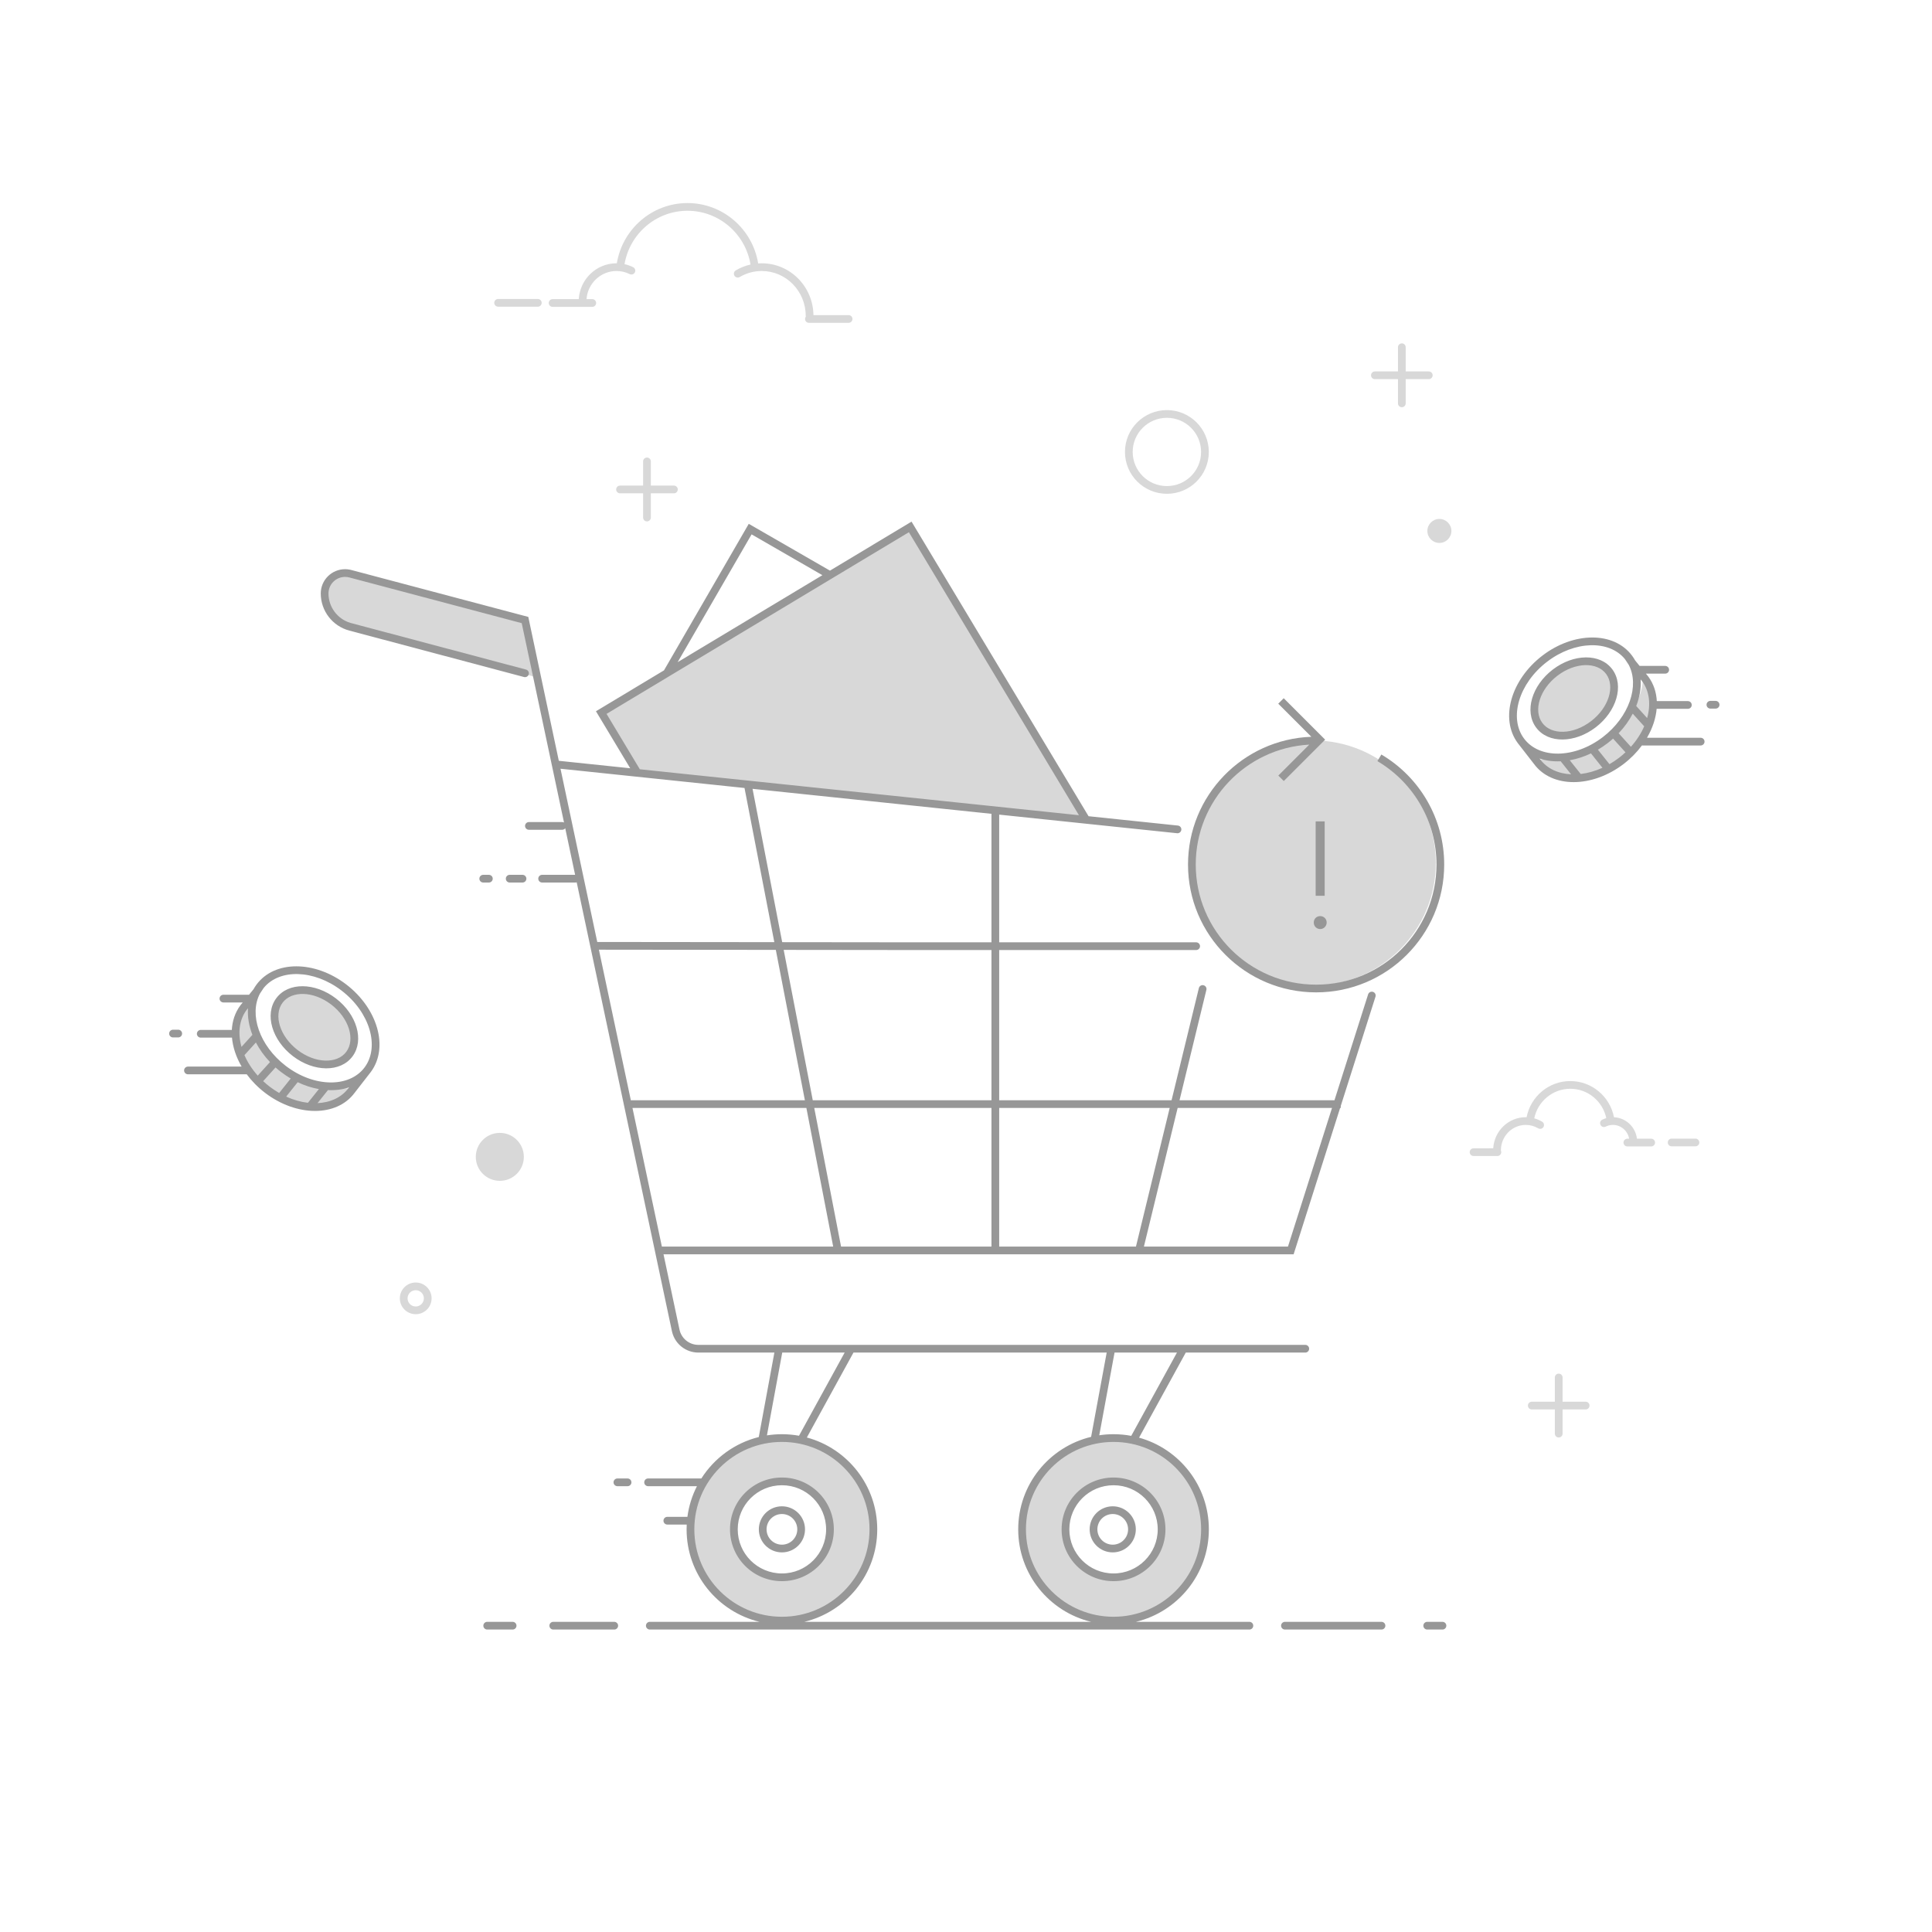 <svg width="500" height="500" viewBox="0 0 500 500" fill="none" xmlns="http://www.w3.org/2000/svg">
<rect width="500" height="500" fill="white"/>
<path fill-rule="evenodd" clip-rule="evenodd" d="M202.361 372.169C215.433 372.169 226.03 382.745 226.03 395.791C226.03 408.838 215.433 419.414 202.361 419.414C189.288 419.414 178.691 408.838 178.691 395.791C178.691 382.745 189.288 372.169 202.361 372.169ZM202.361 383.378C195.491 383.378 189.923 388.936 189.923 395.791C189.923 402.647 195.491 408.204 202.361 408.204C209.23 408.204 214.798 402.647 214.798 395.791C214.798 388.936 209.23 383.378 202.361 383.378ZM139.303 175.443L89.453 161.243C85.879 160.225 83.543 156.799 83.901 153.101C84.188 150.146 86.814 147.983 89.769 148.27C90.083 148.3 90.394 148.358 90.698 148.443L135.884 161.079L139.303 175.443Z" fill="#D8D8D8"/>
<path fill-rule="evenodd" clip-rule="evenodd" d="M164.772 200.164L155.301 184.432L235.26 136.483L281.007 212.464" fill="#D8D8D8"/>
<path d="M107.587 340.114C109.857 340.114 111.696 338.278 111.696 336.013C111.696 333.748 109.857 331.912 107.587 331.912C105.317 331.912 103.478 333.748 103.478 336.013C103.478 338.278 105.317 340.114 107.587 340.114ZM107.587 338.118C106.422 338.118 105.478 337.176 105.478 336.013C105.478 334.85 106.422 333.908 107.587 333.908C108.752 333.908 109.696 334.85 109.696 336.013C109.696 337.176 108.752 338.118 107.587 338.118ZM301.99 127.793C307.982 127.793 312.84 122.944 312.84 116.964C312.84 110.983 307.982 106.135 301.99 106.135C295.997 106.135 291.139 110.983 291.139 116.964C291.139 122.944 295.997 127.793 301.99 127.793ZM301.99 125.797C297.102 125.797 293.139 121.842 293.139 116.964C293.139 112.085 297.102 108.131 301.99 108.131C306.878 108.131 310.84 112.085 310.84 116.964C310.84 121.842 306.878 125.797 301.99 125.797Z" fill="#D8D8D8"/>
<path d="M151.027 405.675C152.841 405.675 154.311 404.208 154.311 402.398C154.311 400.588 152.841 399.121 151.027 399.121C149.213 399.121 147.743 400.588 147.743 402.398C147.743 404.208 149.213 405.675 151.027 405.675Z" fill="white"/>
<path d="M167.436 118.41C167.988 118.41 168.436 118.857 168.436 119.408L168.436 125.672L174.41 125.673C174.922 125.673 175.344 126.059 175.401 126.556L175.408 126.673C175.408 127.225 174.961 127.673 174.41 127.673L168.436 127.672L168.436 133.938C168.436 134.449 168.05 134.871 167.553 134.929L167.436 134.936C166.884 134.936 166.436 134.489 166.436 133.938L166.436 127.672L160.462 127.673C159.95 127.673 159.528 127.287 159.471 126.789L159.464 126.673C159.464 126.121 159.911 125.673 160.462 125.673L166.436 125.672L166.436 119.408C166.436 118.896 166.822 118.475 167.319 118.417L167.436 118.41Z" fill="#D8D8D8"/>
<path d="M362.793 88.863C363.346 88.863 363.793 89.31 363.793 89.861L363.793 96.125L369.768 96.126C370.279 96.126 370.701 96.512 370.759 97.009L370.766 97.126C370.766 97.678 370.319 98.126 369.768 98.126L363.793 98.125L363.793 104.391C363.793 104.903 363.407 105.324 362.91 105.382L362.793 105.389C362.241 105.389 361.793 104.942 361.793 104.391L361.793 98.125L355.819 98.126C355.307 98.126 354.886 97.74 354.828 97.243L354.821 97.126C354.821 96.574 355.268 96.126 355.819 96.126L361.793 96.125L361.793 89.861C361.793 89.35 362.179 88.928 362.677 88.87L362.793 88.863Z" fill="#D8D8D8"/>
<path d="M56.933 434.395V447.503" stroke="white" stroke-width="2" stroke-linecap="round"/>
<path d="M63.774 440.949H50.093" stroke="white" stroke-width="2" stroke-linecap="round"/>
<path fill-rule="evenodd" clip-rule="evenodd" d="M64.5 260C59.287 266.341 59.656 273.812 67.345 280.911C71.556 284.8 76.063 286.011 78.944 286.371C84.107 287.016 88.242 285.421 91.349 281.587C83.436 282.159 76.838 279.948 71.556 274.954C66.274 269.961 64.5 264.475 64.5 260Z" fill="#D8D8D8"/>
<path d="M73.276 276.6C65.51 270.748 62.755 261.308 67.121 255.514C71.487 249.72 81.321 249.767 89.087 255.618C96.852 261.469 99.607 270.91 95.241 276.704C90.875 282.498 81.041 282.451 73.276 276.6Z" fill="white"/>
<path d="M76.359 272.503C71.332 268.714 69.498 262.668 72.263 258.998C75.029 255.327 81.347 255.423 86.375 259.212C91.403 263.001 93.237 269.048 90.471 272.718C87.705 276.388 81.387 276.292 76.359 272.503Z" fill="#D8D8D8"/>
<path d="M89.609 254.775C97.714 260.978 100.652 271.058 96.002 277.379L91.766 282.832C87.109 289.113 76.71 289.034 68.583 282.814C66.719 281.387 65.127 279.755 63.839 278.011L63.779 278.021L63.663 278.028H48.645C48.093 278.028 47.645 277.581 47.645 277.03C47.645 276.479 48.093 276.032 48.645 276.032L62.535 276.032C61.088 273.554 60.226 270.932 60.024 268.401C59.876 268.49 60.703 268.54 60.517 268.54H51.955C51.403 268.54 50.955 268.094 50.955 267.542C50.955 266.991 51.403 266.544 51.955 266.544H60.517C60.688 266.544 59.849 266.587 59.99 266.663C60.093 264.3 60.813 262.068 62.217 260.176L62.82 259.434L57.822 259.434C57.31 259.434 56.887 259.049 56.829 258.552L56.822 258.436C56.822 257.885 57.27 257.438 57.822 257.438H64.501C64.732 257.438 64.426 257.5 64.278 257.649L65.602 256.023C65.835 255.604 66.096 255.198 66.387 254.806C71.084 248.476 81.482 248.555 89.609 254.775ZM84.872 282.117L82.178 285.491C85.493 285.333 88.391 284.028 90.199 281.591L90.352 281.412C88.664 281.973 86.806 282.207 84.872 282.117ZM77.035 280.073L74.06 283.8C75.941 284.657 77.851 285.191 79.69 285.403L82.525 281.853C80.703 281.533 78.849 280.938 77.035 280.073ZM71.311 276.253L68.104 279.8C68.636 280.296 69.201 280.773 69.796 281.229C70.595 281.841 71.415 282.386 72.248 282.866L75.24 279.119C74.394 278.622 73.562 278.064 72.753 277.445C72.253 277.061 71.772 276.664 71.311 276.253ZM68.263 255.652L67.274 257.138C64.418 262.528 67.134 270.63 73.967 275.86C81.293 281.467 90.427 281.536 94.37 276.222C98.321 270.895 95.731 261.973 88.396 256.36C81.232 250.877 72.34 250.689 68.263 255.652ZM66.225 269.794L63.261 273.071C64.059 274.905 65.216 276.711 66.702 278.371L69.875 274.861C68.378 273.287 67.153 271.57 66.225 269.794ZM86.929 258.388C92.323 262.516 94.338 269.198 91.23 273.388C88.113 277.588 81.208 277.463 75.807 273.329C70.413 269.201 68.398 262.519 71.506 258.33C74.623 254.129 81.528 254.255 86.929 258.388ZM73.112 259.522C70.748 262.709 72.408 268.214 77.02 271.744C81.625 275.268 87.268 275.371 89.624 272.196C91.988 269.008 90.328 263.503 85.716 259.973C81.111 256.449 75.468 256.346 73.112 259.522ZM64.182 260.928L63.795 261.404C61.88 263.985 61.517 267.431 62.499 270.935L65.323 267.814C64.423 265.506 64.024 263.153 64.182 260.928ZM46.124 266.49C46.676 266.49 47.124 266.937 47.124 267.488C47.124 268.039 46.676 268.486 46.124 268.486H44.776C44.224 268.486 43.776 268.039 43.776 267.488C43.776 266.937 44.224 266.49 44.776 266.49H46.124Z" fill="#979797"/>
<path d="M403.394 355.498C403.946 355.498 404.394 355.945 404.394 356.496L404.394 362.76L410.368 362.761C410.88 362.761 411.302 363.147 411.359 363.644L411.366 363.761C411.366 364.313 410.919 364.761 410.368 364.761L404.394 364.76L404.394 371.025C404.394 371.537 404.008 371.959 403.511 372.017L403.394 372.023C402.842 372.023 402.394 371.577 402.394 371.025L402.394 364.76L396.42 364.761C395.908 364.761 395.486 364.375 395.429 363.877L395.422 363.761C395.422 363.208 395.869 362.761 396.42 362.761L402.394 362.76L402.394 356.496C402.394 355.984 402.78 355.562 403.277 355.505L403.394 355.498Z" fill="#D8D8D8"/>
<path d="M177.922 52.551C187.075 52.551 194.759 59.261 196.214 68.172C196.52 68.15 196.828 68.139 197.137 68.139C204.534 68.139 210.522 74.24 210.522 81.756L210.519 81.555L219.618 81.555C220.131 81.555 220.554 81.941 220.612 82.437L220.618 82.553C220.618 83.105 220.171 83.551 219.618 83.551H209.346C208.794 83.551 208.346 83.105 208.346 82.553C208.346 82.33 208.419 82.124 208.543 81.958C208.529 81.894 208.522 81.826 208.522 81.756C208.522 75.333 203.42 70.135 197.137 70.135C195.106 70.135 193.155 70.678 191.437 71.694C190.962 71.975 190.349 71.819 190.067 71.344C189.786 70.87 189.942 70.258 190.418 69.977C191.606 69.274 192.891 68.763 194.233 68.46C192.921 60.519 186.071 54.547 177.922 54.547C169.798 54.547 162.976 60.478 161.625 68.365C162.399 68.534 163.146 68.798 163.854 69.151C164.348 69.397 164.549 69.996 164.302 70.489C164.056 70.983 163.455 71.183 162.961 70.937C161.907 70.412 160.745 70.135 159.544 70.135C155.458 70.135 152.102 73.339 151.787 77.417L153.283 77.418C153.836 77.418 154.283 77.865 154.283 78.416C154.283 78.967 153.836 79.414 153.283 79.414H143.011C142.459 79.414 142.011 78.967 142.011 78.416C142.011 77.865 142.459 77.418 143.011 77.418L149.783 77.417C150.102 72.242 154.347 68.139 159.544 68.139C159.574 68.139 159.604 68.139 159.635 68.139C161.101 59.254 168.771 52.551 177.922 52.551ZM139.185 77.377C139.737 77.377 140.185 77.824 140.185 78.375C140.185 78.926 139.737 79.373 139.185 79.373H128.912C128.36 79.373 127.912 78.926 127.912 78.375C127.912 77.824 128.36 77.377 128.912 77.377H139.185ZM406.391 279.778C411.966 279.778 416.656 283.78 417.699 289.138C420.777 289.274 423.274 291.655 423.641 294.698L427.323 294.698C427.875 294.698 428.323 295.145 428.323 295.696C428.323 296.247 427.875 296.694 427.323 296.694H421.159C420.607 296.694 420.159 296.247 420.159 295.696C420.159 295.145 420.607 294.698 421.159 294.698L421.62 294.698C421.26 292.665 419.513 291.127 417.419 291.127C416.76 291.127 416.125 291.278 415.547 291.566C415.053 291.812 414.452 291.612 414.206 291.119C413.959 290.625 414.16 290.026 414.654 289.78C414.992 289.612 415.343 289.475 415.704 289.372C414.787 285.011 410.943 281.774 406.391 281.774C401.823 281.774 397.963 285.034 397.064 289.428C397.777 289.622 398.46 289.912 399.098 290.289C399.573 290.571 399.73 291.183 399.449 291.657C399.167 292.131 398.553 292.288 398.078 292.007C397.109 291.433 396.009 291.127 394.862 291.127C391.316 291.127 388.432 294.065 388.432 297.7L388.43 297.759C388.489 297.887 388.522 298.029 388.522 298.179C388.522 298.73 388.074 299.177 387.522 299.177H381.358C380.806 299.177 380.358 298.73 380.358 298.179C380.358 297.628 380.806 297.181 381.358 297.181L386.447 297.18C386.711 292.694 390.374 289.131 394.862 289.131L395.083 289.136C396.128 283.774 400.821 279.778 406.391 279.778ZM438.782 294.674C439.334 294.674 439.782 295.12 439.782 295.672C439.782 296.223 439.334 296.67 438.782 296.67H432.619C432.066 296.67 431.619 296.223 431.619 295.672C431.619 295.12 432.066 294.674 432.619 294.674H438.782Z" fill="#D8D8D8"/>
<path d="M372.512 140.509C374.229 140.509 375.621 139.119 375.621 137.406C375.621 135.692 374.229 134.303 372.512 134.303C370.795 134.303 369.403 135.692 369.403 137.406C369.403 139.119 370.795 140.509 372.512 140.509Z" fill="#D8D8D8"/>
<path d="M129.353 305.601C132.787 305.601 135.572 302.823 135.572 299.395C135.572 295.968 132.787 293.189 129.353 293.189C125.918 293.189 123.134 295.968 123.134 299.395C123.134 302.823 125.918 305.601 129.353 305.601Z" fill="#D8D8D8"/>
<path fill-rule="evenodd" clip-rule="evenodd" d="M288.181 372.17C301.254 372.17 311.851 382.746 311.851 395.792C311.851 408.839 301.254 419.415 288.181 419.415C275.109 419.415 264.512 408.839 264.512 395.792C264.512 382.746 275.109 372.17 288.181 372.17ZM288.181 383.379C281.312 383.379 275.744 388.937 275.744 395.792C275.744 402.648 281.312 408.205 288.181 408.205C295.051 408.205 300.619 402.648 300.619 395.792C300.619 388.937 295.051 383.379 288.181 383.379Z" fill="#D8D8D8"/>
<path d="M339.792 255.073C357.35 255.073 371.584 240.868 371.584 223.344C371.584 205.821 357.35 191.615 339.792 191.615C322.234 191.615 308 205.821 308 223.344C308 240.868 322.234 255.073 339.792 255.073Z" fill="#D8D8D8"/>
<path fill-rule="evenodd" clip-rule="evenodd" d="M425.144 175.652C430.357 181.993 429.12 188.713 421.431 195.812C417.22 199.7 412.713 200.911 409.832 201.271C404.669 201.916 400.534 200.321 397.427 196.488C405.341 197.059 411.938 194.848 417.22 189.855C422.502 184.862 425.144 180.127 425.144 175.652Z" fill="#D8D8D8"/>
<path d="M415.501 191.5C423.266 185.649 426.021 176.208 421.655 170.414C417.289 164.62 407.455 164.667 399.69 170.518C391.925 176.37 389.169 185.81 393.535 191.604C397.901 197.398 407.736 197.352 415.501 191.5Z" fill="white"/>
<path d="M412.417 187.403C417.445 183.615 419.279 177.568 416.513 173.898C413.747 170.228 407.429 170.324 402.401 174.113C397.374 177.901 395.54 183.948 398.306 187.618C401.071 191.288 407.389 191.192 412.417 187.403Z" fill="#D8D8D8"/>
<path d="M399.167 169.675C391.062 175.878 388.124 185.958 392.775 192.279L397.01 197.732C401.668 204.014 412.066 203.935 420.193 197.715C422.058 196.288 423.649 194.655 424.937 192.911L424.997 192.922L425.114 192.928H440.131C440.684 192.928 441.131 192.481 441.131 191.93C441.131 191.379 440.684 190.932 440.131 190.932L426.242 190.932C427.689 188.455 428.55 185.832 428.752 183.302C428.5 183.302 428.074 183.441 428.26 183.441H436.821C437.374 183.441 437.821 182.994 437.821 182.443C437.821 181.892 437.374 181.445 436.821 181.445H428.26C428.088 181.445 428.672 181.445 428.786 181.564C428.684 179.2 427.963 176.968 426.56 175.076L425.956 174.334L430.954 174.334C431.467 174.334 431.889 173.949 431.947 173.453L431.954 173.336C431.954 172.785 431.506 172.338 430.954 172.338H424.114C423.882 172.338 424.5 172.5 424.499 172.549L423.174 170.923C422.942 170.504 422.68 170.098 422.39 169.706C417.693 163.376 407.294 163.455 399.167 169.675ZM403.904 197.017L406.598 200.392C403.283 200.233 400.385 198.928 398.577 196.492L398.425 196.312C400.113 196.874 401.97 197.107 403.904 197.017ZM411.741 194.974L414.716 198.7C412.835 199.557 410.926 200.091 409.086 200.303L406.252 196.754C408.073 196.433 409.927 195.839 411.741 194.974ZM417.465 191.153L420.672 194.7C420.14 195.196 419.576 195.674 418.98 196.13C418.181 196.741 417.361 197.286 416.529 197.766L413.536 194.02C414.382 193.522 415.214 192.964 416.023 192.345C416.523 191.962 417.004 191.564 417.465 191.153ZM420.514 170.553L421.503 172.038C424.358 177.429 421.643 185.53 414.81 190.76C407.483 196.367 398.35 196.437 394.407 191.122C390.455 185.796 393.046 176.874 400.38 171.26C407.544 165.777 416.436 165.589 420.514 170.553ZM422.551 184.694L425.515 187.971C424.717 189.806 423.561 191.611 422.074 193.271L418.902 189.762C420.398 188.188 421.624 186.471 422.551 184.694ZM401.847 173.289C396.454 177.416 394.439 184.099 397.546 188.288C400.663 192.489 407.568 192.363 412.969 188.23C418.363 184.102 420.378 177.419 417.27 173.23C414.153 169.029 407.248 169.155 401.847 173.289ZM415.664 174.422C418.029 177.609 416.369 183.115 411.756 186.645C407.151 190.169 401.509 190.271 399.153 187.096C396.788 183.909 398.448 178.404 403.061 174.874C407.665 171.349 413.308 171.247 415.664 174.422ZM424.595 175.829L424.982 176.304C426.896 178.885 427.259 182.331 426.278 185.836L423.453 182.714C424.353 180.406 424.752 178.053 424.595 175.829ZM442.652 181.39C442.1 181.39 441.652 181.837 441.652 182.388C441.652 182.94 442.1 183.386 442.652 183.386H444C444.552 183.386 445 182.94 445 182.388C445 181.837 444.552 181.39 444 181.39H442.652Z" fill="#979797"/>
<path d="M235.906 134.994L281.717 211.236L304.839 213.655C305.389 213.713 305.787 214.204 305.73 214.752C305.672 215.3 305.18 215.698 304.631 215.64L258.589 210.824L258.589 243.872L309.564 243.873C310.116 243.873 310.564 244.32 310.564 244.871C310.564 245.383 310.178 245.805 309.681 245.862L309.564 245.869L258.589 245.868V284.744H303.201L310.266 255.715C310.387 255.218 310.862 254.899 311.359 254.96L311.474 254.981C311.972 255.102 312.292 255.576 312.23 256.072L312.209 256.187L305.259 284.744H345.359L354.067 257.342C354.234 256.816 354.796 256.525 355.323 256.692C355.849 256.859 356.141 257.42 355.974 257.945L346.99 286.213L346.991 286.74L346.822 286.74L334.789 324.611L171.717 324.61L175.85 344.094C176.323 346.326 178.249 347.943 180.514 348.045L180.742 348.05H337.804C338.357 348.05 338.804 348.497 338.804 349.048C338.804 349.56 338.418 349.982 337.921 350.04L337.804 350.046L306.877 350.046L294.789 372.065C305.205 374.948 312.851 384.479 312.851 395.793C312.851 407.398 304.805 417.129 293.976 419.73L323.339 419.73C323.892 419.73 324.339 420.176 324.339 420.728C324.339 421.239 323.953 421.661 323.456 421.719L323.339 421.726H168.171C167.619 421.726 167.171 421.279 167.171 420.728C167.171 420.216 167.557 419.794 168.054 419.736L168.171 419.73L196.566 419.73C185.737 417.129 177.691 407.398 177.691 395.793C177.691 395.377 177.701 394.965 177.721 394.554L172.703 394.555C172.151 394.555 171.703 394.108 171.703 393.557C171.703 393.045 172.089 392.623 172.587 392.565L172.703 392.559L177.902 392.558C178.273 389.735 179.124 387.062 180.369 384.624H167.728C167.176 384.624 166.728 384.177 166.728 383.626C166.728 383.114 167.114 382.692 167.611 382.635L167.728 382.628L181.509 382.629C184.853 377.364 190.144 373.453 196.371 371.903L200.41 350.046L180.742 350.046C177.519 350.046 174.725 347.853 173.95 344.754L173.893 344.507L149.249 228.339C149.177 228.365 149.101 228.383 149.022 228.392L148.905 228.399H140.303C139.751 228.399 139.303 227.952 139.303 227.401C139.303 226.889 139.689 226.468 140.187 226.41L140.303 226.403L148.838 226.403L146.282 214.352C146.121 214.562 145.879 214.706 145.603 214.738L145.486 214.745H136.884C136.332 214.745 135.884 214.298 135.884 213.747C135.884 213.235 136.27 212.813 136.768 212.756L136.884 212.749H145.486C145.661 212.749 145.825 212.794 145.968 212.872L135.021 161.271L90.411 149.446C90.052 149.35 89.681 149.302 89.308 149.302C86.935 149.302 85.012 151.222 85.012 153.59C85.012 157.103 87.321 160.188 90.671 161.197L90.924 161.268L136.129 173.284C136.663 173.426 136.98 173.973 136.838 174.505C136.706 175 136.224 175.308 135.729 175.236L135.614 175.213L90.41 163.197C86.047 162.038 83.012 158.095 83.012 153.59C83.012 150.12 85.831 147.306 89.308 147.306C89.745 147.306 90.18 147.351 90.607 147.441L90.925 147.517L136.723 159.657L144.622 196.895L163.1 198.827L154.232 184.069L171.84 173.489L193.777 135.569L214.796 147.679L235.906 134.994ZM357.529 419.73C358.081 419.73 358.529 420.176 358.529 420.728C358.529 421.239 358.143 421.661 357.646 421.719L357.529 421.726H332.544C331.992 421.726 331.544 421.279 331.544 420.728C331.544 420.216 331.93 419.794 332.428 419.736L332.544 419.73H357.529ZM158.966 419.73C159.518 419.73 159.966 420.176 159.966 420.728C159.966 421.239 159.58 421.661 159.083 421.719L158.966 421.726H143.186C142.634 421.726 142.186 421.279 142.186 420.728C142.186 420.216 142.572 419.794 143.07 419.736L143.186 419.73H158.966ZM132.666 419.73C133.219 419.73 133.666 420.176 133.666 420.728C133.666 421.239 133.28 421.661 132.783 421.719L132.666 421.726H126.091C125.539 421.726 125.091 421.279 125.091 420.728C125.091 420.216 125.477 419.794 125.975 419.736L126.091 419.73H132.666ZM373.309 419.73C373.861 419.73 374.309 420.176 374.309 420.728C374.309 421.239 373.923 421.661 373.426 421.719L373.309 421.726H369.364C368.812 421.726 368.364 421.279 368.364 420.728C368.364 420.216 368.75 419.794 369.247 419.736L369.364 419.73H373.309ZM286.41 350.046H220.877L208.813 372.023C219.308 374.853 227.03 384.423 227.03 395.793C227.03 407.398 218.984 417.129 208.155 419.73H282.387C271.558 417.129 263.512 407.398 263.512 395.793C263.512 384.19 271.554 374.462 282.379 371.857L286.41 350.046ZM202.361 373.168C189.84 373.168 179.691 383.298 179.691 395.793C179.691 408.288 189.84 418.417 202.361 418.417C214.881 418.417 225.03 408.288 225.03 395.793C225.03 383.298 214.881 373.168 202.361 373.168ZM288.181 373.168C275.661 373.168 265.512 383.298 265.512 395.793C265.512 408.288 275.661 418.417 288.181 418.417C300.702 418.417 310.851 408.288 310.851 395.793C310.851 383.298 300.702 373.168 288.181 373.168ZM202.361 382.382C209.782 382.382 215.798 388.386 215.798 395.793C215.798 403.199 209.782 409.204 202.361 409.204C194.939 409.204 188.923 403.199 188.923 395.793C188.923 388.386 194.939 382.382 202.361 382.382ZM288.181 382.382C295.603 382.382 301.619 388.386 301.619 395.793C301.619 403.199 295.603 409.204 288.181 409.204C280.76 409.204 274.744 403.199 274.744 395.793C274.744 388.386 280.76 382.382 288.181 382.382ZM288.181 384.378C281.865 384.378 276.744 389.488 276.744 395.793C276.744 402.097 281.865 407.208 288.181 407.208C294.498 407.208 299.619 402.097 299.619 395.793C299.619 389.488 294.498 384.378 288.181 384.378ZM202.361 384.378C196.044 384.378 190.923 389.488 190.923 395.793C190.923 402.097 196.044 407.208 202.361 407.208C208.677 407.208 213.798 402.097 213.798 395.793C213.798 389.488 208.677 384.378 202.361 384.378ZM202.361 389.829C205.661 389.829 208.336 392.499 208.336 395.793C208.336 399.086 205.661 401.756 202.361 401.756C199.061 401.756 196.385 399.086 196.385 395.793C196.385 392.499 199.061 389.829 202.361 389.829ZM287.975 389.829C291.275 389.829 293.95 392.499 293.95 395.793C293.95 399.086 291.275 401.756 287.975 401.756C284.675 401.756 282 399.086 282 395.793C282 392.499 284.675 389.829 287.975 389.829ZM202.361 391.826C200.165 391.826 198.385 393.602 198.385 395.793C198.385 397.984 200.165 399.76 202.361 399.76C204.556 399.76 206.336 397.984 206.336 395.793C206.336 393.602 204.556 391.826 202.361 391.826ZM287.975 391.826C285.78 391.826 284 393.602 284 395.793C284 397.984 285.78 399.76 287.975 399.76C290.171 399.76 291.95 397.984 291.95 395.793C291.95 393.602 290.171 391.826 287.975 391.826ZM162.413 382.628C162.965 382.628 163.413 383.075 163.413 383.626C163.413 384.138 163.026 384.56 162.529 384.617L162.413 384.624H159.783C159.23 384.624 158.783 384.177 158.783 383.626C158.783 383.114 159.169 382.692 159.666 382.635L159.783 382.628H162.413ZM304.597 350.046H288.444L284.488 371.446C285.693 371.266 286.926 371.172 288.181 371.172C289.748 371.172 291.281 371.318 292.766 371.597L304.597 350.046ZM218.597 350.046H202.444L198.483 371.475C199.746 371.276 201.041 371.172 202.361 371.172C203.87 371.172 205.348 371.308 206.783 371.567L218.597 350.046ZM344.724 286.74H304.773L296.043 322.614L333.325 322.615L344.724 286.74ZM208.691 286.74H163.683L171.293 322.614L215.627 322.614L208.691 286.74ZM302.715 286.74H258.589L258.589 322.614H293.984L302.715 286.74ZM256.589 286.74H210.728L217.664 322.614H256.589L256.589 286.74ZM154.993 245.778L163.259 284.744H208.305L200.78 245.828L154.993 245.778ZM202.817 245.83L210.342 284.744H256.589V245.868L236.767 245.869C236.76 245.869 236.752 245.868 236.745 245.868L202.817 245.83ZM332.221 180.701L342.946 191.426L332.242 202.13L330.828 200.716L338.84 192.702C322.459 193.617 309.458 207.163 309.458 223.74C309.458 240.909 323.404 254.828 340.607 254.828C357.811 254.828 371.757 240.909 371.757 223.74C371.757 212.793 366.041 202.836 356.877 197.225L356.471 196.98L357.491 195.264C367.493 201.182 373.757 211.92 373.757 223.74C373.757 242.012 358.915 256.824 340.607 256.824C322.299 256.824 307.458 242.012 307.458 223.74C307.458 205.88 321.639 191.325 339.377 190.679L330.809 182.113L332.221 180.701ZM194.757 204.147L202.431 243.833L239.181 243.873L256.589 243.872L256.589 210.615L194.757 204.147ZM145.058 198.948L154.569 243.781L200.394 243.83L192.678 203.929L145.058 198.948ZM341.66 237.085C342.603 237.085 343.341 237.801 343.341 238.742C343.341 239.683 342.603 240.44 341.66 240.44C340.717 240.44 340 239.683 340 238.742C340 237.801 340.717 237.085 341.66 237.085ZM342.829 212.575V231.827H340.492V212.575H342.829ZM135.224 226.403C135.776 226.403 136.224 226.85 136.224 227.401C136.224 227.913 135.838 228.335 135.34 228.392L135.224 228.399H131.909C131.357 228.399 130.909 227.952 130.909 227.401C130.909 226.889 131.296 226.468 131.793 226.41L131.909 226.403H135.224ZM126.517 226.403C127.07 226.403 127.517 226.85 127.517 227.401C127.517 227.913 127.131 228.335 126.634 228.392L126.517 228.399H125.062C124.51 228.399 124.062 227.952 124.062 227.401C124.062 226.889 124.448 226.468 124.946 226.41L125.062 226.403H126.517ZM235.22 137.735L156.975 184.75L165.59 199.088L279.228 210.976L235.22 137.735ZM194.509 138.295L175.379 171.362L212.837 148.856L194.509 138.295Z" fill="#979797"/>
</svg>
